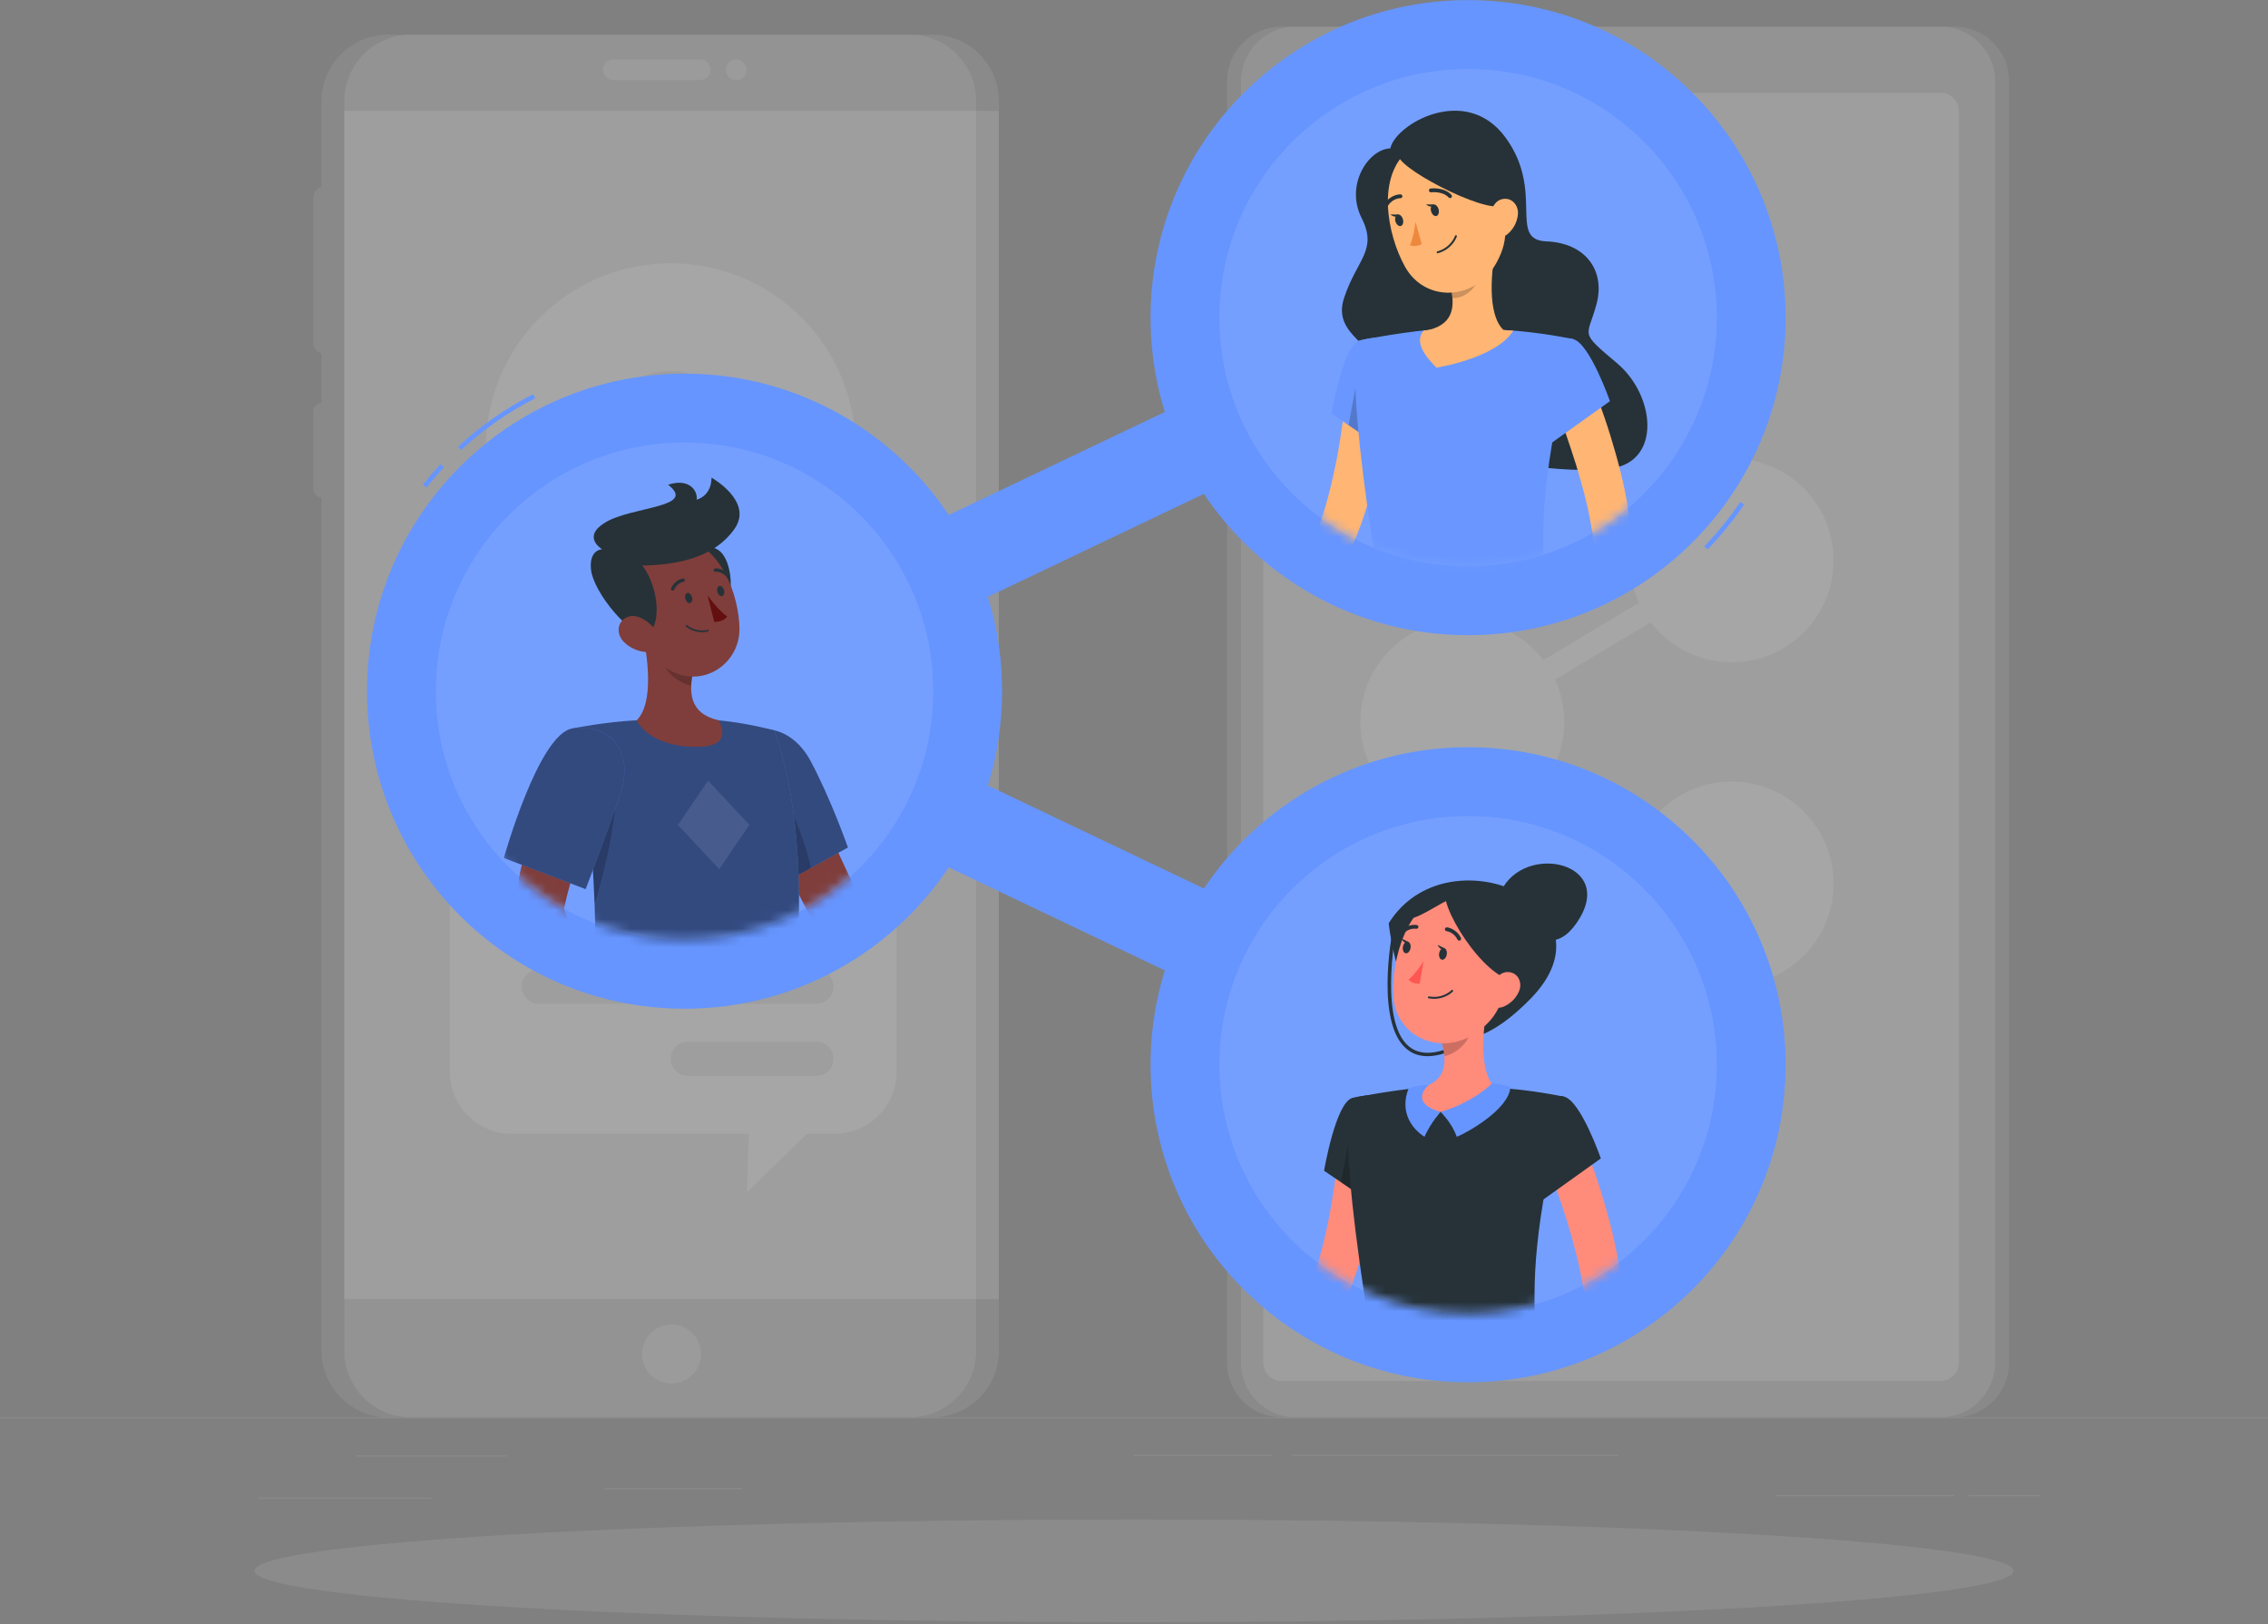 <svg width="243" height="174" viewBox="0 0 243 174" fill="none" xmlns="http://www.w3.org/2000/svg">
<rect x="0" y="0" width="243" height="174" fill="#808080" stroke="none"/>
<path d="M243 151.845H0V151.967H243V151.845Z" fill="#EBEBEB" fill-opacity="0.1"/>
<path d="M54.27 155.922H38.173V156.044H54.27V155.922Z" fill="#EBEBEB" fill-opacity="0.1"/>
<path d="M79.461 159.428H64.8V159.549H79.461V159.428Z" fill="#EBEBEB" fill-opacity="0.1"/>
<path d="M46.221 160.435H27.631V160.557H46.221V160.435Z" fill="#EBEBEB" fill-opacity="0.1"/>
<path d="M218.652 160.17H210.924V160.291H218.652V160.17Z" fill="#EBEBEB" fill-opacity="0.1"/>
<path d="M209.365 160.17H190.255V160.291H209.365V160.17Z" fill="#EBEBEB" fill-opacity="0.1"/>
<path d="M136.242 155.862H121.5V155.983H136.242V155.862Z" fill="#EBEBEB" fill-opacity="0.1"/>
<path d="M173.386 155.862H138.348V155.983H173.386V155.862Z" fill="#EBEBEB" fill-opacity="0.1"/>
<path d="M97.485 3.716H41.553C37.646 3.716 34.45 6.912 34.45 10.819V20.011C33.937 20.174 33.561 20.65 33.561 21.215V36.686C33.561 37.25 33.937 37.727 34.45 37.89V43.155C33.955 43.189 33.561 43.6 33.561 44.102V52.355C33.561 52.858 33.956 53.268 34.45 53.302V144.743C34.45 148.649 37.646 151.846 41.553 151.846H97.485C101.392 151.846 104.588 148.649 104.588 144.743V10.819C104.588 6.912 101.392 3.716 97.485 3.716Z" fill="#E0E0E0" fill-opacity="0.1"/>
<path d="M43.986 151.845H99.918C103.825 151.845 107.021 148.649 107.021 144.742V10.819C107.021 6.912 103.825 3.716 99.918 3.716H43.986C40.079 3.716 36.883 6.912 36.883 10.819V144.742C36.882 148.649 40.078 151.845 43.986 151.845Z" fill="#EBEBEB" fill-opacity="0.1"/>
<path d="M68.79 145.062C68.79 146.807 70.206 148.223 71.951 148.223C73.697 148.223 75.112 146.807 75.112 145.062C75.112 143.316 73.697 141.901 71.951 141.901C70.206 141.901 68.79 143.316 68.79 145.062Z" fill="#E0E0E0" fill-opacity="0.1"/>
<path d="M36.882 139.175H107.021L107.021 11.879L36.882 11.879L36.882 139.175Z" fill="#FAFAFA" fill-opacity="0.1"/>
<path d="M89.437 90.362H54.824C51.189 90.362 48.203 93.348 48.203 96.984V114.857C48.203 118.491 51.189 121.478 54.824 121.478H80.222L80.036 127.73L86.45 121.478H89.436C93.071 121.478 96.058 118.491 96.058 114.857V96.984C96.058 93.348 93.072 90.362 89.437 90.362ZM54.037 97.979C54.037 96.96 54.87 96.127 55.889 96.127H63.854C64.872 96.127 65.682 96.961 65.682 97.979C65.682 98.974 64.872 99.808 63.854 99.808H55.889C54.87 99.808 54.037 98.974 54.037 97.979ZM87.469 115.273H73.694C72.698 115.273 71.864 114.463 71.864 113.444C71.864 112.425 72.697 111.616 73.694 111.616H87.469C88.488 111.616 89.298 112.426 89.298 113.444C89.298 114.464 88.488 115.273 87.469 115.273ZM87.469 107.54H57.742C56.746 107.54 55.912 106.73 55.912 105.712C55.912 104.693 56.746 103.883 57.742 103.883H87.469C88.488 103.883 89.298 104.693 89.298 105.712C89.298 106.73 88.488 107.54 87.469 107.54ZM87.469 99.808H69.873C68.855 99.808 68.044 98.974 68.044 97.978C68.044 96.96 68.855 96.126 69.873 96.126H87.469C88.488 96.126 89.298 96.96 89.298 97.978C89.298 98.974 88.488 99.808 87.469 99.808Z" fill="#E6E6E6" fill-opacity="0.1"/>
<path d="M71.865 28.208C60.922 28.208 52.047 37.083 52.047 48.025C52.047 57.413 58.577 65.277 67.34 67.32L71.865 73.082L76.39 67.321C76.39 67.321 76.391 67.321 76.392 67.321C85.152 65.274 91.683 57.41 91.683 48.025C91.682 37.083 82.808 28.208 71.865 28.208ZM71.865 56.285C67.304 56.285 63.61 52.586 63.61 48.025C63.61 43.465 67.304 39.771 71.865 39.771C76.425 39.771 80.124 43.465 80.124 48.025C80.124 52.586 76.425 56.285 71.865 56.285Z" fill="#E6E6E6" fill-opacity="0.1"/>
<path d="M79.999 7.473C79.999 6.855 79.499 6.355 78.881 6.355C78.263 6.355 77.763 6.855 77.763 7.473C77.763 8.09 78.263 8.591 78.881 8.591C79.499 8.591 79.999 8.09 79.999 7.473Z" fill="#E0E0E0" fill-opacity="0.1"/>
<path d="M75.019 6.354H65.731C65.116 6.354 64.612 6.857 64.612 7.472C64.612 8.087 65.115 8.59 65.731 8.59H75.019C75.634 8.59 76.137 8.087 76.137 7.472C76.137 6.857 75.634 6.354 75.019 6.354Z" fill="#E0E0E0" fill-opacity="0.1"/>
<path d="M138.799 2.852H209.431C212.639 2.852 215.263 5.476 215.263 8.684V146.013C215.263 149.221 212.639 151.845 209.431 151.845H138.799C135.592 151.845 132.967 149.221 132.967 146.013V8.684C132.967 5.476 135.592 2.852 138.799 2.852Z" fill="#E0E0E0" fill-opacity="0.1"/>
<path d="M137.301 2.852H207.933C211.14 2.852 213.765 5.476 213.765 8.684V146.013C213.765 149.221 211.14 151.845 207.933 151.845H137.301C134.093 151.845 131.469 149.221 131.469 146.013V8.684C131.469 5.476 134.093 2.852 137.301 2.852Z" fill="#EBEBEB" fill-opacity="0.1"/>
<path d="M207.933 147.957C208.986 147.957 209.877 147.067 209.877 146.013V11.879C209.877 10.826 208.986 9.935 207.933 9.935H137.301C136.247 9.935 135.357 10.826 135.357 11.879V146.013C135.357 147.067 136.247 147.957 137.301 147.957H207.933Z" fill="#FAFAFA" fill-opacity="0.1"/>
<path d="M185.534 83.736C181.995 83.736 178.85 85.421 176.853 88.03L166.615 81.887C167.247 80.504 167.603 78.968 167.603 77.348C167.603 75.728 167.248 74.192 166.615 72.81L176.853 66.667C178.85 69.276 181.995 70.96 185.534 70.96C191.57 70.96 196.462 66.068 196.462 60.033C196.462 53.998 191.57 49.106 185.534 49.106C179.499 49.106 174.607 53.998 174.607 60.033C174.607 61.654 174.962 63.189 175.595 64.572L165.357 70.715C163.36 68.106 160.215 66.421 156.676 66.421C150.641 66.421 145.749 71.313 145.749 77.348C145.749 83.383 150.641 88.276 156.676 88.276C160.215 88.276 163.36 86.591 165.357 83.982L175.595 90.124C174.962 91.507 174.607 93.043 174.607 94.664C174.607 100.698 179.5 105.591 185.534 105.591C191.57 105.591 196.462 100.698 196.462 94.664C196.462 88.629 191.569 83.736 185.534 83.736Z" fill="#E6E6E6" fill-opacity="0.1"/>
<path d="M172.617 8.484C173.642 8.484 174.474 7.652 174.474 6.627C174.474 5.601 173.642 4.769 172.617 4.769C171.591 4.769 170.759 5.601 170.759 6.627C170.759 7.652 171.591 8.484 172.617 8.484Z" fill="white" fill-opacity="0.1"/>
<path d="M121.5 173.795C173.542 173.795 215.73 171.331 215.73 168.292C215.73 165.252 173.542 162.789 121.5 162.789C69.458 162.789 27.27 165.252 27.27 168.292C27.27 171.331 69.458 173.795 121.5 173.795Z" fill="#F5F5F5" fill-opacity="0.1"/>
<path d="M157.294 118.933C156.593 118.933 155.881 118.78 155.206 118.458L71.253 78.438C69.562 77.632 68.485 75.925 68.485 74.051C68.485 72.177 69.562 70.47 71.253 69.664L155.206 29.644C157.629 28.489 160.53 29.516 161.684 31.94C162.839 34.362 161.812 37.263 159.389 38.418L84.639 74.051L159.389 109.684C161.811 110.839 162.839 113.74 161.684 116.162C160.851 117.911 159.109 118.933 157.294 118.933Z" fill="#6695FF"/>
<path d="M182.946 58.87L182.597 58.531C184.018 57.064 185.32 55.464 186.466 53.777L186.868 54.05C185.706 55.761 184.387 57.382 182.946 58.87Z" fill="#6695FF"/>
<path d="M157.297 68.051C176.086 68.051 191.317 52.82 191.317 34.031C191.317 15.242 176.086 0.011 157.297 0.011C138.509 0.011 123.277 15.242 123.277 34.031C123.277 52.82 138.509 68.051 157.297 68.051Z" fill="#6695FF"/>
<path d="M157.297 60.673C172.011 60.673 183.939 48.745 183.939 34.031C183.939 19.317 172.011 7.389 157.297 7.389C142.583 7.389 130.655 19.317 130.655 34.031C130.655 48.745 142.583 60.673 157.297 60.673Z" fill="white" fill-opacity="0.1"/>
<mask id="mask0_4032_1437" style="mask-type:luminance" maskUnits="userSpaceOnUse" x="130" y="7" width="54" height="54">
<path d="M157.297 60.673C172.011 60.673 183.939 48.745 183.939 34.031C183.939 19.317 172.011 7.389 157.297 7.389C142.583 7.389 130.655 19.317 130.655 34.031C130.655 48.745 142.583 60.673 157.297 60.673Z" fill="white"/>
</mask>
<g mask="url(#mask0_4032_1437)">
<path d="M158.013 48.973C158.013 48.973 167.571 50.969 172.771 50.159C177.97 49.349 177.372 42.383 173.241 38.9C169.11 35.417 170.082 36.227 171.054 32.582C172.026 28.937 169.839 26.021 165.682 25.859C161.525 25.697 165.546 20.513 161.296 14.721C157.047 8.929 149.508 13.304 148.965 15.896C146.592 15.977 144.109 19.84 145.877 23.335C147.645 26.831 145.377 27.743 144 31.945C142.623 36.146 148.164 36.956 146.933 39.791C145.701 42.626 145.62 51.998 158.013 48.973Z" fill="#263238"/>
<path d="M148.734 41.772C148.65 43.246 148.477 44.596 148.284 45.996C148.087 47.384 147.827 48.761 147.526 50.136C147.219 51.508 146.894 52.881 146.461 54.235C146.05 55.592 145.564 56.939 144.988 58.263L144.543 59.253C144.48 59.404 144.36 59.623 144.264 59.809C144.163 60.001 144.054 60.169 143.948 60.349C143.519 61.04 143.045 61.63 142.566 62.193C141.607 63.316 140.584 64.298 139.537 65.236C137.421 67.087 135.24 68.754 132.894 70.265L131.544 68.523C132.496 67.602 133.463 66.652 134.399 65.704C135.344 64.76 136.26 63.792 137.136 62.812C138.017 61.839 138.856 60.838 139.587 59.835C139.949 59.335 140.275 58.823 140.534 58.344C140.591 58.226 140.66 58.104 140.708 57.992C140.757 57.87 140.801 57.791 140.861 57.626L141.2 56.737C142.078 54.349 142.7 51.81 143.209 49.246C143.466 47.963 143.649 46.661 143.844 45.363C144.031 44.075 144.179 42.728 144.293 41.494L148.734 41.772Z" fill="#FFB573"/>
<path d="M145.704 36.468C143.91 36.925 142.656 44.307 142.656 44.307L147.599 47.668C147.599 47.668 152.339 40.221 150.959 38.249C149.521 36.195 148.322 35.802 145.704 36.468Z" fill="#6695FF"/>
<path opacity="0.2" d="M145.704 36.468C143.91 36.925 142.656 44.307 142.656 44.307L147.599 47.668C147.599 47.668 152.339 40.221 150.959 38.249C149.521 36.195 148.322 35.802 145.704 36.468Z" fill="white" fill-opacity="0.1"/>
<path opacity="0.2" d="M145.866 38.117L144.488 45.558L147.267 47.441L145.866 38.117Z" fill="black"/>
<path d="M145.704 36.468C145.704 36.468 143.631 37.199 147.784 62.737C154.799 62.737 162.048 62.737 165.461 62.737C165.164 55.543 165.156 51.107 168.595 36.342C168.595 36.342 164.891 35.536 161.089 35.353C158.114 35.209 155.677 35.114 153.062 35.353C149.614 35.668 145.704 36.468 145.704 36.468Z" fill="#6695FF"/>
<path opacity="0.2" d="M145.704 36.468C145.704 36.468 143.631 37.199 147.784 62.737C154.799 62.737 162.048 62.737 165.461 62.737C165.164 55.543 165.156 51.107 168.595 36.342C168.595 36.342 164.891 35.536 161.089 35.353C158.114 35.209 155.677 35.114 153.062 35.353C149.614 35.668 145.704 36.468 145.704 36.468Z" fill="white" fill-opacity="0.1"/>
<path d="M160.293 26.315C159.787 28.898 159.282 33.63 161.089 35.353C161.089 35.353 160.383 37.973 155.584 37.973C150.307 37.973 153.062 35.354 153.062 35.354C155.942 34.666 155.868 32.529 155.366 30.523L160.293 26.315Z" fill="#FFB573"/>
<path d="M161.086 35.355C158.111 35.209 155.676 35.114 153.06 35.355C152.886 35.373 152.711 35.389 152.537 35.406C151.455 36.664 152.784 38.259 153.906 39.389C153.906 39.389 160.31 38.392 162.143 35.423C161.795 35.395 161.44 35.373 161.086 35.355Z" fill="#FFB573"/>
<path opacity="0.2" d="M158.284 28.032L155.368 30.52C155.488 30.995 155.582 31.476 155.615 31.945C156.942 31.945 158.101 31.016 158.566 29.488C158.734 28.935 158.378 28.299 158.284 28.032Z" fill="black"/>
<path d="M160.439 19.446C161.353 23.668 161.831 25.435 160.335 28.155C158.085 32.248 152.699 32.447 150.542 28.584C148.6 25.107 147.431 18.787 151.028 15.991C154.572 13.236 159.525 15.224 160.439 19.446Z" fill="#FFB573"/>
<path d="M154.132 22.412C154.227 22.75 154.125 23.075 153.904 23.137C153.683 23.199 153.427 22.976 153.332 22.638C153.236 22.3 153.338 21.975 153.559 21.913C153.78 21.851 154.036 22.075 154.132 22.412Z" fill="#263238"/>
<path d="M150.312 23.488C150.407 23.826 150.305 24.151 150.085 24.213C149.864 24.275 149.607 24.052 149.512 23.714C149.417 23.376 149.519 23.052 149.74 22.989C149.961 22.927 150.217 23.151 150.312 23.488Z" fill="#263238"/>
<path d="M149.843 22.98L148.965 22.975C148.965 22.975 149.56 23.492 149.843 22.98Z" fill="#263238"/>
<path d="M151.661 23.765C151.661 23.765 151.498 25.382 151.064 26.262C151.628 26.552 152.333 26.148 152.333 26.148L151.661 23.765Z" fill="#ED893E"/>
<path d="M154.548 26.952C154.4 27.02 154.237 27.08 154.061 27.129C154.006 27.145 153.949 27.113 153.934 27.058C153.918 27.003 153.949 26.944 154.005 26.931C155.488 26.511 155.889 25.282 155.893 25.27C155.91 25.215 155.967 25.184 156.022 25.202C156.076 25.219 156.107 25.277 156.09 25.331C156.074 25.38 155.739 26.409 154.548 26.952Z" fill="#263238"/>
<path d="M149.912 16.523C148.986 17.577 159.041 22.99 161.088 22.015C163.136 21.039 161.293 15.633 158.701 14.458C156.11 13.283 152.706 13.344 149.912 16.523Z" fill="#263238"/>
<path d="M162.636 22.934C162.569 23.827 162.096 24.606 161.53 25.077C160.68 25.786 159.803 25.134 159.661 24.095C159.533 23.159 159.823 21.663 160.858 21.358C161.878 21.056 162.713 21.913 162.636 22.934Z" fill="#FFB573"/>
<path d="M155.446 21.202C155.366 21.238 155.27 21.222 155.209 21.154C154.564 20.451 153.344 20.599 153.332 20.602C153.219 20.616 153.116 20.536 153.101 20.424C153.087 20.311 153.165 20.207 153.279 20.193C153.338 20.185 154.724 20.017 155.512 20.876C155.59 20.96 155.584 21.09 155.5 21.167C155.483 21.182 155.465 21.193 155.446 21.202Z" fill="#263238"/>
<path d="M148.667 22.047C148.603 22.076 148.526 22.072 148.464 22.029C148.371 21.964 148.348 21.836 148.412 21.742C149.063 20.805 150.015 20.822 150.054 20.823C150.168 20.827 150.258 20.921 150.255 21.035C150.251 21.149 150.157 21.237 150.043 21.235C150.005 21.234 149.267 21.233 148.751 21.977C148.729 22.009 148.7 22.032 148.667 22.047Z" fill="#263238"/>
<path d="M170.505 40.994C171.543 43.526 172.393 46.026 173.12 48.633C173.852 51.227 174.448 53.882 174.697 56.697C174.727 57.05 174.735 57.414 174.754 57.77L174.767 58.039C174.77 58.132 174.777 58.203 174.772 58.344L174.761 58.719L174.728 59.049C174.627 59.91 174.427 60.598 174.219 61.287C173.801 62.645 173.288 63.893 172.748 65.127C171.656 67.585 170.431 69.922 169.063 72.217L167.073 71.269C167.92 68.823 168.777 66.356 169.54 63.919C169.915 62.703 170.27 61.48 170.528 60.309C170.65 59.732 170.749 59.141 170.765 58.698L170.77 58.539L170.761 58.423C170.763 58.4 170.752 58.309 170.744 58.239L170.721 58.018C170.686 57.723 170.664 57.433 170.621 57.136C170.271 54.748 169.624 52.299 168.887 49.874C168.137 47.461 167.276 45.009 166.385 42.677L170.505 40.994Z" fill="#FFB573"/>
<path d="M168.595 36.342C170.366 36.881 172.493 42.979 172.493 42.979L165.622 47.891C165.622 47.891 163.116 42.801 163.86 40.511C164.635 38.128 166.574 35.727 168.595 36.342Z" fill="#6695FF"/>
<path opacity="0.2" d="M168.595 36.342C170.366 36.881 172.493 42.979 172.493 42.979L165.622 47.891C165.622 47.891 163.116 42.801 163.86 40.511C164.635 38.128 166.574 35.727 168.595 36.342Z" fill="white" fill-opacity="0.1"/>
<path d="M153.663 21.904L152.785 21.899C152.785 21.899 153.38 22.416 153.663 21.904Z" fill="#263238"/>
</g>
<path d="M49.422 48.205L49.091 47.848C51.503 45.614 54.205 43.724 57.121 42.232L57.342 42.664C54.466 44.137 51.801 46.001 49.422 48.205Z" fill="#6695FF"/>
<path d="M45.694 52.235L45.313 51.934C45.912 51.176 46.55 50.433 47.208 49.726L47.563 50.058C46.915 50.754 46.286 51.487 45.694 52.235Z" fill="#6695FF"/>
<path d="M73.345 108.071C92.133 108.071 107.365 92.84 107.365 74.052C107.365 55.263 92.133 40.032 73.345 40.032C54.556 40.032 39.325 55.263 39.325 74.052C39.325 92.84 54.556 108.071 73.345 108.071Z" fill="#6695FF"/>
<path d="M73.345 100.693C88.059 100.693 99.987 88.765 99.987 74.052C99.987 59.337 88.059 47.409 73.345 47.409C58.631 47.409 46.703 59.337 46.703 74.052C46.703 88.765 58.631 100.693 73.345 100.693Z" fill="white" fill-opacity="0.1"/>
<mask id="mask1_4032_1437" style="mask-type:luminance" maskUnits="userSpaceOnUse" x="46" y="47" width="54" height="54">
<path d="M73.345 100.693C88.059 100.693 99.987 88.765 99.987 74.052C99.987 59.337 88.059 47.409 73.345 47.409C58.631 47.409 46.703 59.337 46.703 74.052C46.703 88.765 58.631 100.693 73.345 100.693Z" fill="white"/>
</mask>
<g mask="url(#mask1_4032_1437)">
<path d="M85.364 81.276C86.617 84.177 87.911 87.123 89.219 90.018C89.869 91.472 90.535 92.914 91.216 94.342C91.887 95.776 92.588 97.182 93.307 98.562C93.673 99.236 94.027 99.939 94.411 100.576L94.695 101.064L94.836 101.307C94.822 101.284 94.796 101.267 94.786 101.258C94.722 101.219 94.766 101.296 94.912 101.381C95.202 101.574 95.8 101.773 96.439 101.895C97.087 102.02 97.803 102.11 98.537 102.165C100.012 102.266 101.562 102.266 103.123 102.219L105.479 102.119L107.83 101.963L108.436 104.792C105.227 105.816 102.024 106.553 98.521 106.776C97.642 106.823 96.742 106.838 95.791 106.751C94.836 106.655 93.834 106.518 92.663 106.012C92.086 105.747 91.441 105.371 90.845 104.722C90.697 104.566 90.558 104.381 90.426 104.196L90.245 103.925L89.888 103.387C89.398 102.668 88.982 101.951 88.537 101.231C86.849 98.345 85.345 95.429 83.931 92.479C82.522 89.52 81.204 86.563 79.966 83.509L85.364 81.276Z" fill="#7F3E3B"/>
<path d="M78.453 80.876C77.275 84.323 84.204 94.474 84.204 94.474L90.85 90.796C90.85 90.796 89.041 85.632 86.859 81.544C84.517 77.156 79.747 77.093 78.453 80.876Z" fill="#6695FF"/>
<path opacity="0.5" d="M78.453 80.876C77.275 84.323 84.204 94.474 84.204 94.474L90.85 90.796C90.85 90.796 89.041 85.632 86.859 81.544C84.517 77.156 79.747 77.093 78.453 80.876Z" fill="black"/>
<path opacity="0.2" d="M78.353 81.312C79.839 80.597 81.553 81.195 83.353 84.042C85.13 86.86 86.691 91.648 86.859 93.005L84.204 94.474C84.204 94.474 77.805 85.101 78.353 81.312Z" fill="black"/>
<path d="M82.936 78.239C82.936 78.239 87.887 89.874 84.32 111.54C78.111 111.54 66.734 111.54 63.713 111.54C63.461 108.376 64.913 92.945 61.345 78.041C61.345 78.041 64.853 77.332 68.213 77.17C70.842 77.043 74.652 76.959 76.973 77.17C80.035 77.449 82.936 78.239 82.936 78.239Z" fill="#6695FF"/>
<path opacity="0.5" d="M82.936 78.239C82.936 78.239 87.887 89.874 84.32 111.54C78.111 111.54 66.734 111.54 63.713 111.54C63.461 108.376 64.913 92.945 61.345 78.041C61.345 78.041 64.853 77.332 68.213 77.17C70.842 77.043 74.652 76.959 76.973 77.17C80.035 77.449 82.936 78.239 82.936 78.239Z" fill="black"/>
<path d="M77.061 93.121L72.635 88.386L75.864 83.633L80.289 88.368L77.061 93.121Z" fill="white" fill-opacity="0.1"/>
<path opacity="0.2" d="M65.95 81.721C66.378 84.174 65.808 90.042 63.707 96.824C63.518 91.604 62.995 85.553 61.683 79.523L61.682 79.494C63.035 79.356 65.541 79.421 65.95 81.721Z" fill="black"/>
<path d="M68.739 67.306C69.39 70.125 70.12 75.289 68.214 77.17C68.214 77.17 69.419 80.011 74.656 80.019C78.856 80.025 76.974 77.17 76.974 77.17C73.805 76.419 73.805 74.088 74.276 71.898L68.739 67.306Z" fill="#7F3E3B"/>
<path opacity="0.2" d="M70.997 69.179L74.274 71.895C74.161 72.413 74.077 72.939 74.058 73.45C72.851 73.276 71.156 71.958 70.985 70.701C70.899 70.074 70.904 69.472 70.997 69.179Z" fill="black"/>
<path d="M76.957 58.923C78.707 60.054 78.96 65.502 76.397 66.281C73.836 67.06 73.641 56.782 76.957 58.923Z" fill="#263238"/>
<path d="M67.508 64.353C68.682 68.002 69.183 70.192 71.55 71.678C75.112 73.915 79.282 71.214 79.228 67.326C79.179 63.826 77.268 58.446 73.242 57.772C69.276 57.108 66.334 60.703 67.508 64.353Z" fill="#7F3E3B"/>
<path d="M68.833 60.59C70.783 63.226 70.789 67.421 69.259 67.901C67.729 68.381 63.529 63.52 63.311 60.931C63.136 58.847 64.521 58.847 64.521 58.847C64.521 58.847 62.284 57.548 64.825 55.989C67.685 54.234 74.771 54.402 71.582 51.933C73.891 51.168 74.785 52.64 74.641 53.535C76.34 53.016 76.229 51.168 76.229 51.168C76.229 51.168 80.747 53.694 78.712 56.639C76.676 59.584 72.928 60.514 68.833 60.59Z" fill="#263238"/>
<path d="M66.865 68.799C67.611 69.534 68.622 69.871 69.475 69.871C70.759 69.871 71.017 68.656 70.34 67.64C69.73 66.726 68.327 65.624 67.192 66.114C66.076 66.596 66.012 67.959 66.865 68.799Z" fill="#7F3E3B"/>
<path d="M73.427 64.149C73.504 64.451 73.727 64.659 73.925 64.616C74.124 64.573 74.222 64.294 74.146 63.992C74.069 63.691 73.845 63.482 73.647 63.525C73.448 63.569 73.35 63.848 73.427 64.149Z" fill="#263238"/>
<path d="M76.858 63.399C76.935 63.7 77.158 63.909 77.357 63.866C77.555 63.823 77.654 63.543 77.577 63.242C77.5 62.941 77.276 62.732 77.078 62.775C76.88 62.818 76.781 63.098 76.858 63.399Z" fill="#263238"/>
<path d="M75.806 63.787C75.806 63.787 76.94 65.374 77.914 66.046C77.504 66.661 76.533 66.634 76.533 66.634L75.806 63.787Z" fill="#630F0F"/>
<path d="M75.221 67.731C74.167 67.731 73.524 67.14 73.492 67.11C73.455 67.076 73.454 67.018 73.488 66.981C73.522 66.945 73.58 66.943 73.617 66.977C73.625 66.985 74.489 67.774 75.819 67.482C75.87 67.471 75.917 67.503 75.927 67.552C75.939 67.601 75.907 67.65 75.858 67.66C75.632 67.709 75.419 67.731 75.221 67.731Z" fill="#263238"/>
<path d="M72.067 63.283C72.043 63.283 72.018 63.278 71.995 63.268C71.902 63.227 71.859 63.12 71.9 63.028C72.297 62.113 73.133 61.981 73.169 61.975C73.266 61.96 73.361 62.03 73.376 62.13C73.39 62.229 73.322 62.322 73.223 62.337C73.195 62.341 72.549 62.45 72.235 63.173C72.205 63.242 72.138 63.283 72.067 63.283Z" fill="#263238"/>
<path d="M78.016 61.906C77.964 61.906 77.912 61.884 77.876 61.84C77.35 61.21 76.686 61.254 76.66 61.258C76.554 61.265 76.471 61.191 76.462 61.092C76.454 60.991 76.528 60.903 76.627 60.894C76.662 60.891 77.502 60.824 78.156 61.607C78.22 61.684 78.21 61.799 78.132 61.864C78.099 61.892 78.058 61.906 78.016 61.906Z" fill="#263238"/>
<path d="M65.414 83.597L64.621 85.316C64.355 85.905 64.099 86.501 63.848 87.099C63.338 88.292 62.862 89.497 62.411 90.701C61.968 91.909 61.542 93.119 61.196 94.331C61.011 94.939 60.863 95.542 60.703 96.146L60.5 97.05L60.474 97.162L60.462 97.219C60.461 97.223 60.462 97.215 60.462 97.215C60.461 97.204 60.454 97.195 60.454 97.195C60.444 97.189 60.442 97.212 60.439 97.247C60.43 97.4 60.549 97.823 60.771 98.257C60.992 98.699 61.296 99.178 61.643 99.653C62.331 100.614 63.175 101.568 64.057 102.504C65.837 104.36 67.806 106.199 69.78 107.931L68.165 110.331C65.682 108.983 63.36 107.492 61.13 105.703C60.016 104.809 58.936 103.844 57.904 102.711C57.393 102.138 56.894 101.52 56.429 100.793C55.974 100.061 55.511 99.231 55.29 98.04C55.24 97.74 55.203 97.425 55.207 97.08C55.204 96.912 55.216 96.733 55.235 96.554L55.258 96.355L55.277 96.218L55.426 95.12C55.548 94.4 55.663 93.672 55.832 92.972C56.14 91.555 56.518 90.175 56.959 88.822C57.39 87.465 57.88 86.137 58.415 84.83C58.69 84.179 58.971 83.531 59.264 82.887C59.558 82.231 59.854 81.623 60.215 80.935L65.414 83.597Z" fill="#7F3E3B"/>
<path d="M61.346 78.041C57.719 78.571 53.983 91.923 53.983 91.923L62.748 95.257C62.748 95.257 64.951 89.518 66.46 85.057C68.04 80.384 65.235 77.472 61.346 78.041Z" fill="#6695FF"/>
<path opacity="0.5" d="M61.346 78.041C57.719 78.571 53.983 91.923 53.983 91.923L62.748 95.257C62.748 95.257 64.951 89.518 66.46 85.057C68.04 80.384 65.235 77.472 61.346 78.041Z" fill="black"/>
</g>
<path d="M157.297 148.092C176.086 148.092 191.317 132.86 191.317 114.072C191.317 95.283 176.086 80.052 157.297 80.052C138.509 80.052 123.277 95.283 123.277 114.072C123.277 132.86 138.509 148.092 157.297 148.092Z" fill="#6695FF"/>
<path d="M157.297 140.714C172.011 140.714 183.939 128.785 183.939 114.071C183.939 99.358 172.011 87.429 157.297 87.429C142.583 87.429 130.655 99.358 130.655 114.071C130.655 128.785 142.583 140.714 157.297 140.714Z" fill="white" fill-opacity="0.1"/>
<mask id="mask2_4032_1437" style="mask-type:luminance" maskUnits="userSpaceOnUse" x="130" y="87" width="54" height="54">
<path d="M157.297 140.714C172.011 140.714 183.939 128.785 183.939 114.071C183.939 99.358 172.011 87.429 157.297 87.429C142.583 87.429 130.655 99.358 130.655 114.071C130.655 128.785 142.583 140.714 157.297 140.714Z" fill="white"/>
</mask>
<g mask="url(#mask2_4032_1437)">
<path d="M147.905 122.909C147.824 124.349 147.656 125.667 147.468 127.035C147.28 128.39 147.025 129.735 146.736 131.077C146.168 133.76 145.386 136.424 144.307 139.021L143.872 139.988L143.763 140.23L143.709 140.351C143.691 140.39 143.677 140.424 143.634 140.506C143.496 140.782 143.318 141.074 143.067 141.358C142.814 141.64 142.497 141.913 142.122 142.104C141.757 142.295 141.354 142.419 140.995 142.458C140.264 142.544 139.696 142.414 139.218 142.273C138.278 141.964 137.608 141.542 136.975 141.112C136.354 140.674 135.799 140.211 135.269 139.738C133.189 137.813 131.463 135.757 129.875 133.518L131.549 132.104C132.484 132.981 133.461 133.87 134.434 134.713C135.404 135.564 136.408 136.369 137.415 137.088C137.916 137.447 138.423 137.781 138.92 138.056C139.406 138.33 139.91 138.553 140.246 138.616C140.404 138.647 140.506 138.624 140.433 138.614C140.366 138.594 140.124 138.708 140.066 138.782C140.03 138.815 140.025 138.821 140.029 138.798L140.18 138.401L140.512 137.534C141.336 135.182 141.958 132.713 142.438 130.203C142.688 128.95 142.865 127.678 143.055 126.41C143.236 125.153 143.381 123.837 143.491 122.633L147.905 122.909Z" fill="#FF8B7B"/>
<path d="M144.895 117.637C143.111 118.091 141.864 125.428 141.864 125.428L146.778 128.769C146.778 128.769 151.489 121.367 150.117 119.407C148.688 117.366 147.496 116.974 144.895 117.637Z" fill="#263238"/>
<path opacity="0.2" d="M145.055 119.276L143.686 126.671L146.447 128.544L145.055 119.276Z" fill="black"/>
<path d="M131.599 131.828L129.261 128.137L127.936 132.332C127.936 132.332 129.853 134.342 131.586 133.863L131.599 131.828Z" fill="#FF8B7B"/>
<path d="M144.895 117.637C144.895 117.637 142.833 118.362 146.962 143.746C153.934 143.746 161.139 143.746 164.531 143.746C164.236 136.596 164.228 132.186 167.646 117.511C167.646 117.511 163.964 116.71 160.185 116.528C157.229 116.386 154.806 116.292 152.207 116.529C148.781 116.842 144.895 117.637 144.895 117.637Z" fill="#263238"/>
<path d="M148.788 98.913C155.076 88.844 173.708 97.097 163.98 107.009C150.983 120.253 148.788 98.913 148.788 98.913Z" fill="#263238"/>
<path d="M152.948 113.155C152.249 113.155 151.631 112.991 151.096 112.66C147.19 110.247 149.145 99.993 149.23 99.558C149.25 99.459 149.347 99.395 149.444 99.414C149.543 99.434 149.607 99.529 149.588 99.628C149.568 99.732 147.595 110.069 151.287 112.35C153.074 113.453 155.939 112.501 159.802 109.52C159.882 109.458 159.996 109.473 160.057 109.553C160.119 109.632 160.104 109.747 160.024 109.808C157.138 112.036 154.768 113.155 152.948 113.155Z" fill="#263238"/>
<path d="M160.586 96.066C162.548 90.19 172.944 92.068 169.281 98.321C165.402 104.941 160.586 96.066 160.586 96.066Z" fill="#263238"/>
<path d="M159.394 107.545C158.891 110.112 158.389 114.816 160.185 116.529C160.185 116.529 159.483 119.133 154.714 119.133C149.469 119.133 152.207 116.529 152.207 116.529C155.07 115.845 154.996 113.722 154.497 111.727L159.394 107.545Z" fill="#FF8B7B"/>
<path d="M154.35 119.128C154.35 119.128 155.552 120.275 156.078 121.787C156.996 121.463 161.735 118.857 161.829 116.441C161.252 116.25 159.912 116.036 159.912 116.036C159.912 116.036 157.941 118.075 154.35 119.128Z" fill="#6695FF"/>
<path d="M154.35 119.128C154.35 119.128 153.304 120.255 152.622 121.787C151.31 120.963 149.915 119.151 150.925 116.599C151.644 116.28 153.109 116.225 153.109 116.225C153.109 116.225 150.759 118.075 154.35 119.128Z" fill="#6695FF"/>
<path opacity="0.2" d="M157.398 109.252L154.499 111.725C154.619 112.197 154.712 112.676 154.745 113.141C155.839 112.983 157.341 111.783 157.457 110.638C157.515 110.066 157.491 109.518 157.398 109.252Z" fill="black"/>
<path d="M162.102 102.837C161.095 107.01 160.759 108.798 158.244 110.587C154.461 113.277 149.554 111.128 149.294 106.737C149.059 102.786 150.745 96.624 155.173 95.676C159.535 94.743 163.108 98.663 162.102 102.837Z" fill="#FF8B7B"/>
<path d="M155.009 102.267C154.948 102.611 154.717 102.857 154.493 102.817C154.268 102.777 154.135 102.467 154.196 102.123C154.257 101.78 154.488 101.533 154.713 101.573C154.937 101.613 155.07 101.923 155.009 102.267Z" fill="#263238"/>
<path d="M151.126 101.579C151.065 101.923 150.834 102.169 150.609 102.129C150.385 102.09 150.252 101.779 150.313 101.435C150.373 101.092 150.605 100.845 150.83 100.885C151.054 100.925 151.186 101.236 151.126 101.579Z" fill="#263238"/>
<path d="M150.925 100.922L150.142 100.538C150.142 100.538 150.451 101.257 150.925 100.922Z" fill="#263238"/>
<path d="M152.531 102.967C152.531 102.967 151.686 104.343 150.918 104.943C151.297 105.446 152.102 105.389 152.102 105.389L152.531 102.967Z" fill="#FF5652"/>
<path d="M153.656 107.009C154.913 107.009 155.63 106.261 155.664 106.225C155.703 106.183 155.701 106.119 155.66 106.08C155.618 106.041 155.554 106.043 155.515 106.084C155.506 106.093 154.61 107.022 153.107 106.755C153.051 106.746 152.998 106.782 152.988 106.838C152.979 106.894 153.016 106.947 153.072 106.956C153.278 106.993 153.473 107.009 153.656 107.009Z" fill="#263238"/>
<path d="M163.804 104.08C161.65 107.664 155.878 100.167 154.922 96.539C153.505 97.243 150.596 99.309 150.533 97.968C150.47 96.627 155.438 94.302 158.085 94.714C160.732 95.126 165.29 101.61 163.804 104.08Z" fill="#263238"/>
<path d="M162.764 106.172C162.428 106.997 161.743 107.589 161.064 107.862C160.044 108.273 159.413 107.389 159.596 106.363C159.76 105.439 160.49 104.112 161.562 104.139C162.62 104.165 163.148 105.23 162.764 106.172Z" fill="#FF8B7B"/>
<path d="M156.348 100.774C156.379 100.774 156.411 100.767 156.441 100.751C156.542 100.7 156.581 100.576 156.53 100.476C156.015 99.466 155.075 99.356 155.035 99.352C154.921 99.339 154.822 99.422 154.809 99.534C154.798 99.646 154.879 99.747 154.991 99.759C155.022 99.763 155.753 99.856 156.165 100.662C156.201 100.733 156.273 100.774 156.348 100.774Z" fill="#263238"/>
<path d="M150.199 100.096C150.253 100.096 150.307 100.075 150.347 100.033C150.979 99.372 151.722 99.502 151.73 99.504C151.84 99.525 151.948 99.451 151.969 99.34C151.99 99.229 151.916 99.121 151.805 99.101C151.766 99.094 150.834 98.93 150.051 99.749C149.972 99.832 149.975 99.961 150.057 100.039C150.097 100.077 150.148 100.096 150.199 100.096Z" fill="#263238"/>
<path d="M154.809 101.61L154.026 101.226C154.026 101.226 154.335 101.945 154.809 101.61Z" fill="#263238"/>
<path d="M169.544 122.136C170.528 124.526 171.332 126.884 172.035 129.335C172.726 131.785 173.333 134.266 173.625 136.898L173.724 137.889L173.773 138.905L173.784 139.158L173.787 139.222L173.789 139.322L173.781 139.594C173.752 139.954 173.67 140.295 173.556 140.598C173.323 141.195 172.999 141.638 172.681 141.98C172.037 142.666 171.396 143.075 170.769 143.441C170.143 143.804 169.516 144.076 168.896 144.33C166.408 145.308 163.955 145.852 161.406 146.205L160.903 144.072C163.138 143.217 165.423 142.287 167.42 141.194C167.916 140.921 168.387 140.624 168.805 140.327C169.219 140.033 169.584 139.703 169.753 139.455C169.841 139.334 169.859 139.251 169.841 139.268C169.829 139.279 169.811 139.317 169.805 139.369C169.801 139.382 169.798 139.396 169.798 139.41L169.799 139.42L169.796 139.394L169.79 139.342L169.767 139.134L169.679 138.304L169.543 137.457C169.459 136.896 169.326 136.32 169.217 135.752C169.077 135.179 168.962 134.607 168.8 134.034C168.514 132.888 168.174 131.739 167.825 130.596C167.098 128.322 166.295 126.006 165.449 123.809L169.544 122.136Z" fill="#FF8B7B"/>
<path d="M167.645 117.511C169.406 118.046 171.52 124.108 171.52 124.108L164.69 128.991C164.69 128.991 162.2 123.931 162.939 121.655C163.71 119.286 165.637 116.901 167.645 117.511Z" fill="#263238"/>
</g>
</svg>
